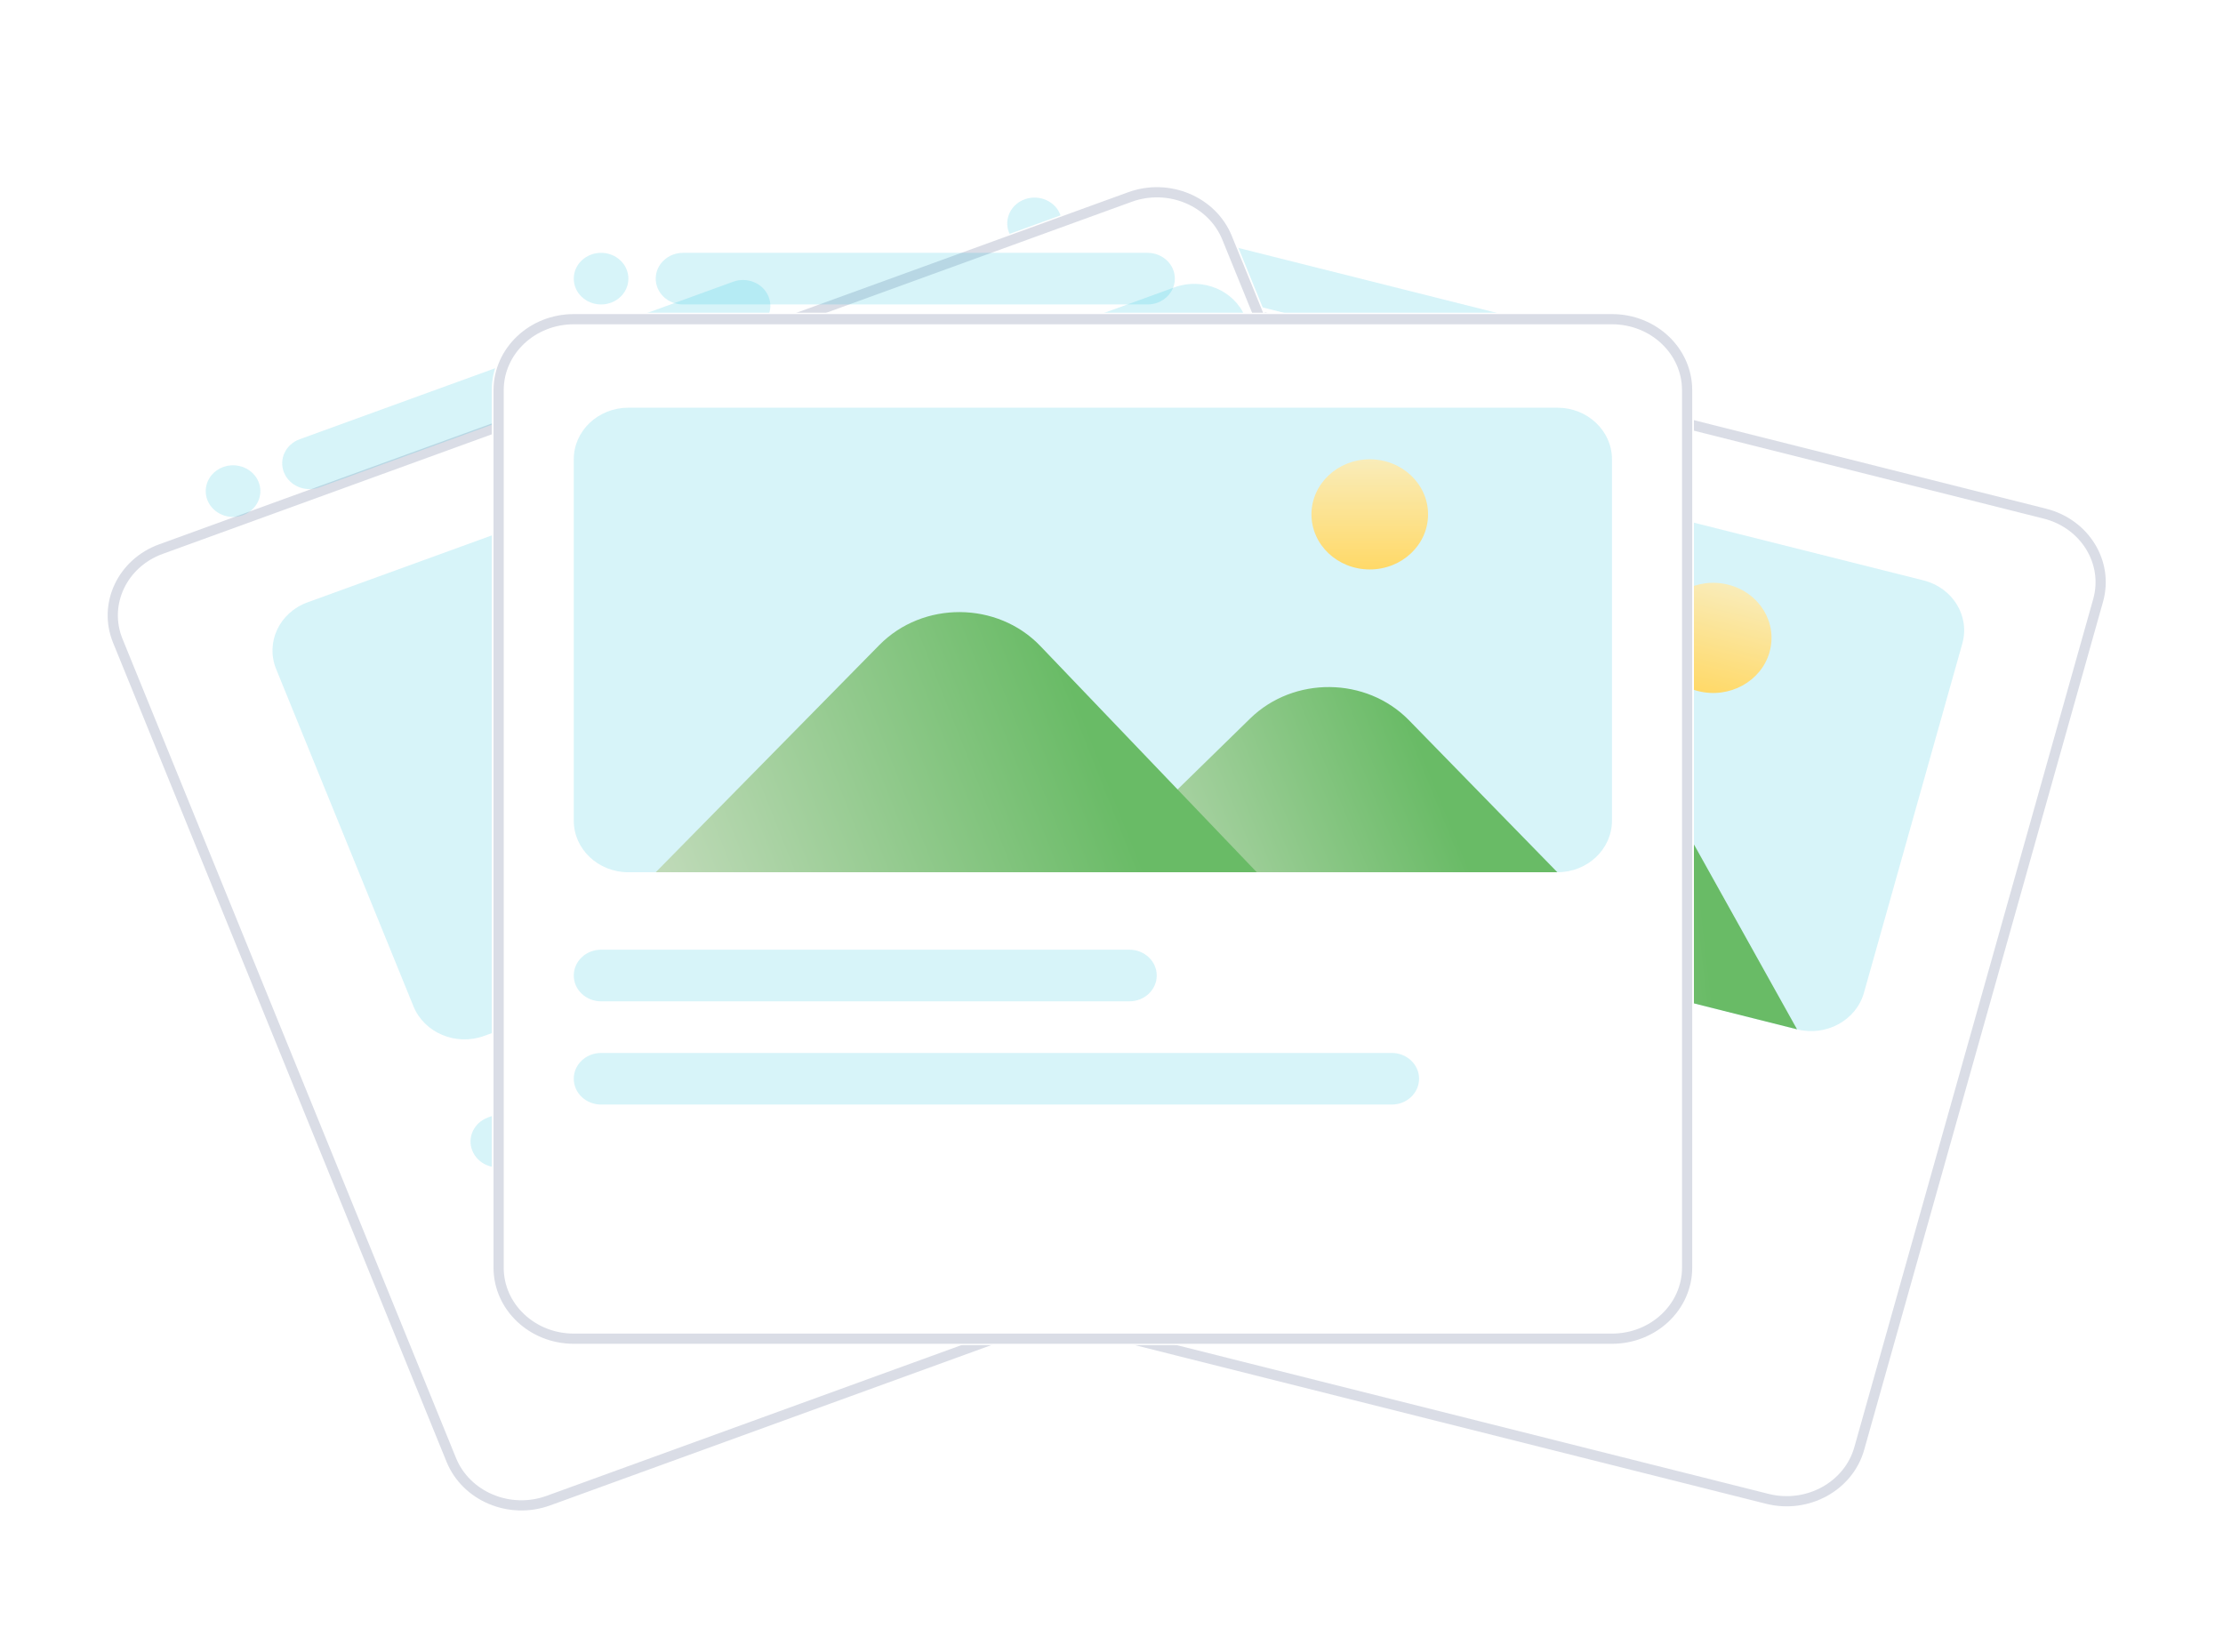 <svg width="109" height="81" viewBox="0 0 109 81" fill="none" xmlns="http://www.w3.org/2000/svg">
    <g clip-path="url(#clip0_4396_33776)">
    <g filter="url(#filter0_d_4396_33776)">
    <path d="M100.349 16.881L51.153 4.515C49.008 3.976 46.807 5.182 46.236 7.208L34.525 48.793C33.954 50.819 35.23 52.899 37.375 53.438L86.571 65.804C88.716 66.343 90.917 65.138 91.488 63.111L103.199 21.527C103.77 19.5 102.494 17.42 100.349 16.881Z" fill="url(#paint0_linear_4396_33776)"/>
    <path d="M100.264 17.187L51.068 4.821C49.102 4.326 47.084 5.432 46.561 7.289L34.849 48.874C34.326 50.731 35.496 52.638 37.462 53.132L86.658 65.498C88.624 65.992 90.642 64.887 91.165 63.029L102.876 21.445C103.4 19.587 102.23 17.681 100.264 17.187Z" stroke="#0C1E5B" stroke-opacity="0.15" stroke-width="0.5"/>
    </g>
    <path d="M94.317 28.461L50.3 17.397C48.87 17.038 47.403 17.841 47.022 19.192L42.2 36.315C41.819 37.666 42.67 39.053 44.1 39.412L88.117 50.477C89.547 50.836 91.015 50.032 91.395 48.681L96.218 31.558C96.598 30.207 95.747 28.821 94.317 28.461Z" fill="#00B8D9" fill-opacity="0.16"/>
    <path d="M76.963 16.24L54.955 10.708C54.24 10.528 53.506 10.93 53.316 11.606C53.126 12.281 53.551 12.975 54.266 13.154L76.274 18.686C76.989 18.866 77.723 18.464 77.913 17.789C78.104 17.113 77.678 16.42 76.963 16.24Z" fill="#00B8D9" fill-opacity="0.16"/>
    <path d="M66.806 49.048L41.771 42.755C41.056 42.575 40.322 42.977 40.132 43.653C39.942 44.328 40.367 45.022 41.082 45.201L66.117 51.494C66.832 51.674 67.566 51.272 67.756 50.596C67.946 49.921 67.521 49.228 66.806 49.048Z" fill="#00B8D9" fill-opacity="0.16"/>
    <path d="M77.857 57.063L40.392 47.646C39.677 47.466 38.943 47.868 38.753 48.543C38.563 49.219 38.988 49.912 39.703 50.092L77.168 59.509C77.883 59.689 78.617 59.287 78.807 58.611C78.998 57.936 78.572 57.243 77.857 57.063Z" fill="#00B8D9" fill-opacity="0.16"/>
    <path d="M75.608 39.532C78.246 38.03 81.679 38.934 83.115 41.508L88.114 50.474L66.106 44.941L75.608 39.532Z" fill="url(#paint1_linear_4396_33776)"/>
    <path d="M83.269 33.89C84.795 34.274 86.36 33.416 86.766 31.975C87.172 30.534 86.264 29.054 84.739 28.671C83.213 28.287 81.647 29.145 81.242 30.586C80.836 32.028 81.743 33.507 83.269 33.89Z" fill="url(#paint2_linear_4396_33776)"/>
    <path d="M50.383 12.178C51.098 12.357 51.832 11.956 52.022 11.28C52.212 10.605 51.787 9.911 51.072 9.732C50.357 9.552 49.623 9.954 49.433 10.629C49.243 11.305 49.668 11.998 50.383 12.178Z" fill="#00B8D9" fill-opacity="0.16"/>
    <path d="M59.021 31.631C61.681 30.049 65.204 30.959 66.641 33.6L73.876 46.895L45.395 39.736L59.021 31.631Z" fill="url(#paint3_linear_4396_33776)"/>
    <g filter="url(#filter1_d_4396_33776)">
    <path d="M55.284 1.368L7.771 18.633C5.699 19.386 4.665 21.583 5.462 23.54L21.814 63.703C22.611 65.66 24.936 66.636 27.008 65.883L74.521 48.618C76.593 47.865 77.626 45.669 76.83 43.711L60.478 3.549C59.681 1.591 57.356 0.615 55.284 1.368Z" fill="url(#paint4_linear_4396_33776)"/>
    <path d="M55.405 1.661L7.892 18.926C5.993 19.616 5.045 21.63 5.776 23.424L22.127 63.587C22.858 65.381 24.989 66.276 26.888 65.586L74.402 48.321C76.301 47.631 77.248 45.617 76.518 43.823L60.166 3.66C59.436 1.866 57.304 0.971 55.405 1.661Z" stroke="#0C1E5B" stroke-opacity="0.15" stroke-width="0.5"/>
    </g>
    <path d="M57.591 14.089L15.079 29.537C13.698 30.038 13.009 31.503 13.54 32.808L20.273 49.346C20.804 50.65 22.354 51.301 23.735 50.799L66.248 35.352C67.629 34.85 68.318 33.385 67.787 32.08L61.054 15.543C60.522 14.238 58.972 13.587 57.591 14.089Z" fill="#00B8D9" fill-opacity="0.16"/>
    <path d="M35.952 13.814L14.696 21.538C14.005 21.789 13.661 22.521 13.926 23.173C14.192 23.826 14.967 24.151 15.658 23.9L36.914 16.177C37.604 15.925 37.949 15.193 37.683 14.541C37.417 13.889 36.642 13.563 35.952 13.814Z" fill="#00B8D9" fill-opacity="0.16"/>
    <path d="M48.109 46.01L23.93 54.796C23.239 55.047 22.895 55.779 23.161 56.431C23.426 57.084 24.201 57.409 24.892 57.158L49.071 48.372C49.761 48.121 50.105 47.389 49.84 46.737C49.574 46.084 48.799 45.759 48.109 46.01Z" fill="#00B8D9" fill-opacity="0.16"/>
    <path d="M62.036 46.374L25.852 59.522C25.161 59.773 24.817 60.505 25.082 61.158C25.348 61.81 26.123 62.136 26.814 61.885L62.998 48.736C63.688 48.486 64.033 47.753 63.767 47.101C63.502 46.448 62.727 46.123 62.036 46.374Z" fill="#00B8D9" fill-opacity="0.16"/>
    <path d="M49.326 33.426C50.529 30.747 53.869 29.576 56.631 30.865L66.248 35.351L44.992 43.075L49.326 33.426Z" fill="url(#paint5_linear_4396_33776)"/>
    <path d="M52.021 24.611C53.495 24.075 54.23 22.513 53.663 21.121C53.096 19.729 51.442 19.034 49.969 19.57C48.495 20.105 47.76 21.668 48.327 23.06C48.894 24.452 50.548 25.146 52.021 24.611Z" fill="url(#paint6_linear_4396_33776)"/>
    <path d="M11.908 25.264C12.598 25.013 12.943 24.28 12.677 23.628C12.411 22.976 11.636 22.65 10.946 22.901C10.255 23.152 9.911 23.884 10.176 24.537C10.442 25.189 11.217 25.515 11.908 25.264Z" fill="#00B8D9" fill-opacity="0.16"/>
    <path d="M30.986 36.225C32.157 33.469 35.575 32.253 38.38 33.594L52.496 40.347L24.988 50.342L30.986 36.225Z" fill="url(#paint7_linear_4396_33776)"/>
    <g filter="url(#filter2_d_4396_33776)">
    <path d="M79.039 7.336H28.132C25.913 7.336 24.113 9.036 24.113 11.133V54.164C24.113 56.261 25.913 57.961 28.132 57.961H79.039C81.259 57.961 83.058 56.261 83.058 54.164V11.133C83.058 9.036 81.259 7.336 79.039 7.336Z" fill="url(#paint8_linear_4396_33776)"/>
    <path d="M79.04 7.652H28.133C26.099 7.652 24.449 9.211 24.449 11.133V54.164C24.449 56.086 26.099 57.645 28.133 57.645H79.04C81.075 57.645 82.724 56.086 82.724 54.164V11.133C82.724 9.211 81.075 7.652 79.04 7.652Z" stroke="#0C1E5B" stroke-opacity="0.15" stroke-width="0.5"/>
    </g>
    <path d="M76.361 19.992H30.812C29.332 19.992 28.133 21.125 28.133 22.523V40.242C28.133 41.64 29.332 42.773 30.812 42.773H76.361C77.84 42.773 79.04 41.64 79.04 40.242V22.523C79.04 21.125 77.84 19.992 76.361 19.992Z" fill="#00B8D9" fill-opacity="0.16"/>
    <path d="M56.266 12.398H33.492C32.752 12.398 32.152 12.965 32.152 13.664C32.152 14.363 32.752 14.93 33.492 14.93H56.266C57.006 14.93 57.606 14.363 57.606 13.664C57.606 12.965 57.006 12.398 56.266 12.398Z" fill="#00B8D9" fill-opacity="0.16"/>
    <path d="M55.378 46.57H29.473C28.733 46.57 28.133 47.137 28.133 47.836C28.133 48.535 28.733 49.102 29.473 49.102H55.378C56.118 49.102 56.718 48.535 56.718 47.836C56.718 47.137 56.118 46.57 55.378 46.57Z" fill="#00B8D9" fill-opacity="0.16"/>
    <path d="M68.241 51.633H29.473C28.733 51.633 28.133 52.2 28.133 52.898C28.133 53.597 28.733 54.164 29.473 54.164H68.241C68.981 54.164 69.581 53.597 69.581 52.898C69.581 52.2 68.981 51.633 68.241 51.633Z" fill="#00B8D9" fill-opacity="0.16"/>
    <path d="M61.297 35.235C63.438 33.143 67.001 33.183 69.089 35.322L76.36 42.771H53.586L61.297 35.235Z" fill="url(#paint9_linear_4396_33776)"/>
    <path d="M67.163 27.924C68.742 27.924 70.022 26.715 70.022 25.224C70.022 23.733 68.742 22.523 67.163 22.523C65.585 22.523 64.305 23.733 64.305 25.224C64.305 26.715 65.585 27.924 67.163 27.924Z" fill="url(#paint10_linear_4396_33776)"/>
    <path d="M29.473 14.93C30.212 14.93 30.812 14.363 30.812 13.664C30.812 12.965 30.212 12.398 29.473 12.398C28.733 12.398 28.133 12.965 28.133 13.664C28.133 14.363 28.733 14.93 29.473 14.93Z" fill="#00B8D9" fill-opacity="0.16"/>
    <path d="M43.115 31.632C45.255 29.456 48.908 29.48 51.015 31.684L61.625 42.773H32.152L43.115 31.632Z" fill="url(#paint11_linear_4396_33776)"/>
    </g>
    <defs>
    <filter id="filter0_d_4396_33776" x="26.387" y="4.387" width="84.949" height="77.547" filterUnits="userSpaceOnUse" color-interpolation-filters="sRGB">
    <feFlood flood-opacity="0" result="BackgroundImageFix"/>
    <feColorMatrix in="SourceAlpha" type="matrix" values="0 0 0 0 0 0 0 0 0 0 0 0 0 0 0 0 0 0 127 0" result="hardAlpha"/>
    <feOffset dy="8"/>
    <feGaussianBlur stdDeviation="4"/>
    <feComposite in2="hardAlpha" operator="out"/>
    <feColorMatrix type="matrix" values="0 0 0 0 0 0 0 0 0 0 0 0 0 0 0 0 0 0 0.15 0"/>
    <feBlend mode="normal" in2="BackgroundImageFix" result="effect1_dropShadow_4396_33776"/>
    <feBlend mode="normal" in="SourceGraphic" in2="effect1_dropShadow_4396_33776" result="shape"/>
    </filter>
    <filter id="filter1_d_4396_33776" x="-2.809" y="1.113" width="87.906" height="81.023" filterUnits="userSpaceOnUse" color-interpolation-filters="sRGB">
    <feFlood flood-opacity="0" result="BackgroundImageFix"/>
    <feColorMatrix in="SourceAlpha" type="matrix" values="0 0 0 0 0 0 0 0 0 0 0 0 0 0 0 0 0 0 127 0" result="hardAlpha"/>
    <feOffset dy="8"/>
    <feGaussianBlur stdDeviation="4"/>
    <feComposite in2="hardAlpha" operator="out"/>
    <feColorMatrix type="matrix" values="0 0 0 0 0 0 0 0 0 0 0 0 0 0 0 0 0 0 0.15 0"/>
    <feBlend mode="normal" in2="BackgroundImageFix" result="effect1_dropShadow_4396_33776"/>
    <feBlend mode="normal" in="SourceGraphic" in2="effect1_dropShadow_4396_33776" result="shape"/>
    </filter>
    <filter id="filter2_d_4396_33776" x="16.113" y="7.336" width="74.945" height="66.625" filterUnits="userSpaceOnUse" color-interpolation-filters="sRGB">
    <feFlood flood-opacity="0" result="BackgroundImageFix"/>
    <feColorMatrix in="SourceAlpha" type="matrix" values="0 0 0 0 0 0 0 0 0 0 0 0 0 0 0 0 0 0 127 0" result="hardAlpha"/>
    <feOffset dy="8"/>
    <feGaussianBlur stdDeviation="4"/>
    <feComposite in2="hardAlpha" operator="out"/>
    <feColorMatrix type="matrix" values="0 0 0 0 0 0 0 0 0 0 0 0 0 0 0 0 0 0 0.15 0"/>
    <feBlend mode="normal" in2="BackgroundImageFix" result="effect1_dropShadow_4396_33776"/>
    <feBlend mode="normal" in="SourceGraphic" in2="effect1_dropShadow_4396_33776" result="shape"/>
    </filter>
    <linearGradient id="paint0_linear_4396_33776" x1="75.751" y1="10.698" x2="63.366" y2="59.971" gradientUnits="userSpaceOnUse">
    <stop stop-color="white"/>
    <stop offset="1" stop-color="white"/>
    </linearGradient>
    <linearGradient id="paint1_linear_4396_33776" x1="83.202" y1="42.167" x2="66.284" y2="44.107" gradientUnits="userSpaceOnUse">
    <stop stop-color="#69BB66"/>
    <stop offset="1" stop-color="#BFDAB8"/>
    </linearGradient>
    <linearGradient id="paint2_linear_4396_33776" x1="84.739" y1="28.671" x2="83.418" y2="33.928" gradientUnits="userSpaceOnUse">
    <stop stop-color="#F9ECB9"/>
    <stop offset="1" stop-color="#FFD968"/>
    </linearGradient>
    <linearGradient id="paint3_linear_4396_33776" x1="67.593" y1="35.886" x2="45.588" y2="38.176" gradientUnits="userSpaceOnUse">
    <stop stop-color="#69BB66"/>
    <stop offset="1" stop-color="#BFDAB8"/>
    </linearGradient>
    <linearGradient id="paint4_linear_4396_33776" x1="31.527" y1="10.001" x2="48.938" y2="57.914" gradientUnits="userSpaceOnUse">
    <stop stop-color="white"/>
    <stop offset="1" stop-color="white"/>
    </linearGradient>
    <linearGradient id="paint5_linear_4396_33776" x1="57.111" y1="31.349" x2="45.12" y2="42.825" gradientUnits="userSpaceOnUse">
    <stop stop-color="#69BB66"/>
    <stop offset="1" stop-color="#BFDAB8"/>
    </linearGradient>
    <linearGradient id="paint6_linear_4396_33776" x1="49.969" y1="19.57" x2="51.826" y2="24.681" gradientUnits="userSpaceOnUse">
    <stop stop-color="#F9ECB9"/>
    <stop offset="1" stop-color="#FFD968"/>
    </linearGradient>
    <linearGradient id="paint7_linear_4396_33776" x1="40.569" y1="34.917" x2="24.837" y2="49.678" gradientUnits="userSpaceOnUse">
    <stop stop-color="#69BB66"/>
    <stop offset="1" stop-color="#BFDAB8"/>
    </linearGradient>
    <linearGradient id="paint8_linear_4396_33776" x1="53.586" y1="7.336" x2="53.586" y2="57.961" gradientUnits="userSpaceOnUse">
    <stop stop-color="white"/>
    <stop offset="1" stop-color="white"/>
    </linearGradient>
    <linearGradient id="paint9_linear_4396_33776" x1="69.353" y1="35.937" x2="53.696" y2="42.326" gradientUnits="userSpaceOnUse">
    <stop stop-color="#69BB66"/>
    <stop offset="1" stop-color="#BFDAB8"/>
    </linearGradient>
    <linearGradient id="paint10_linear_4396_33776" x1="67.163" y1="22.523" x2="67.163" y2="27.924" gradientUnits="userSpaceOnUse">
    <stop stop-color="#F9ECB9"/>
    <stop offset="1" stop-color="#FFD968"/>
    </linearGradient>
    <linearGradient id="paint11_linear_4396_33776" x1="52.556" y1="33.661" x2="32.126" y2="41.753" gradientUnits="userSpaceOnUse">
    <stop stop-color="#69BB66"/>
    <stop offset="1" stop-color="#BFDAB8"/>
    </linearGradient>
    <clipPath id="clip0_4396_33776">
    <rect width="108.512" height="81" fill="white"/>
    </clipPath>
    </defs>
    </svg>
    